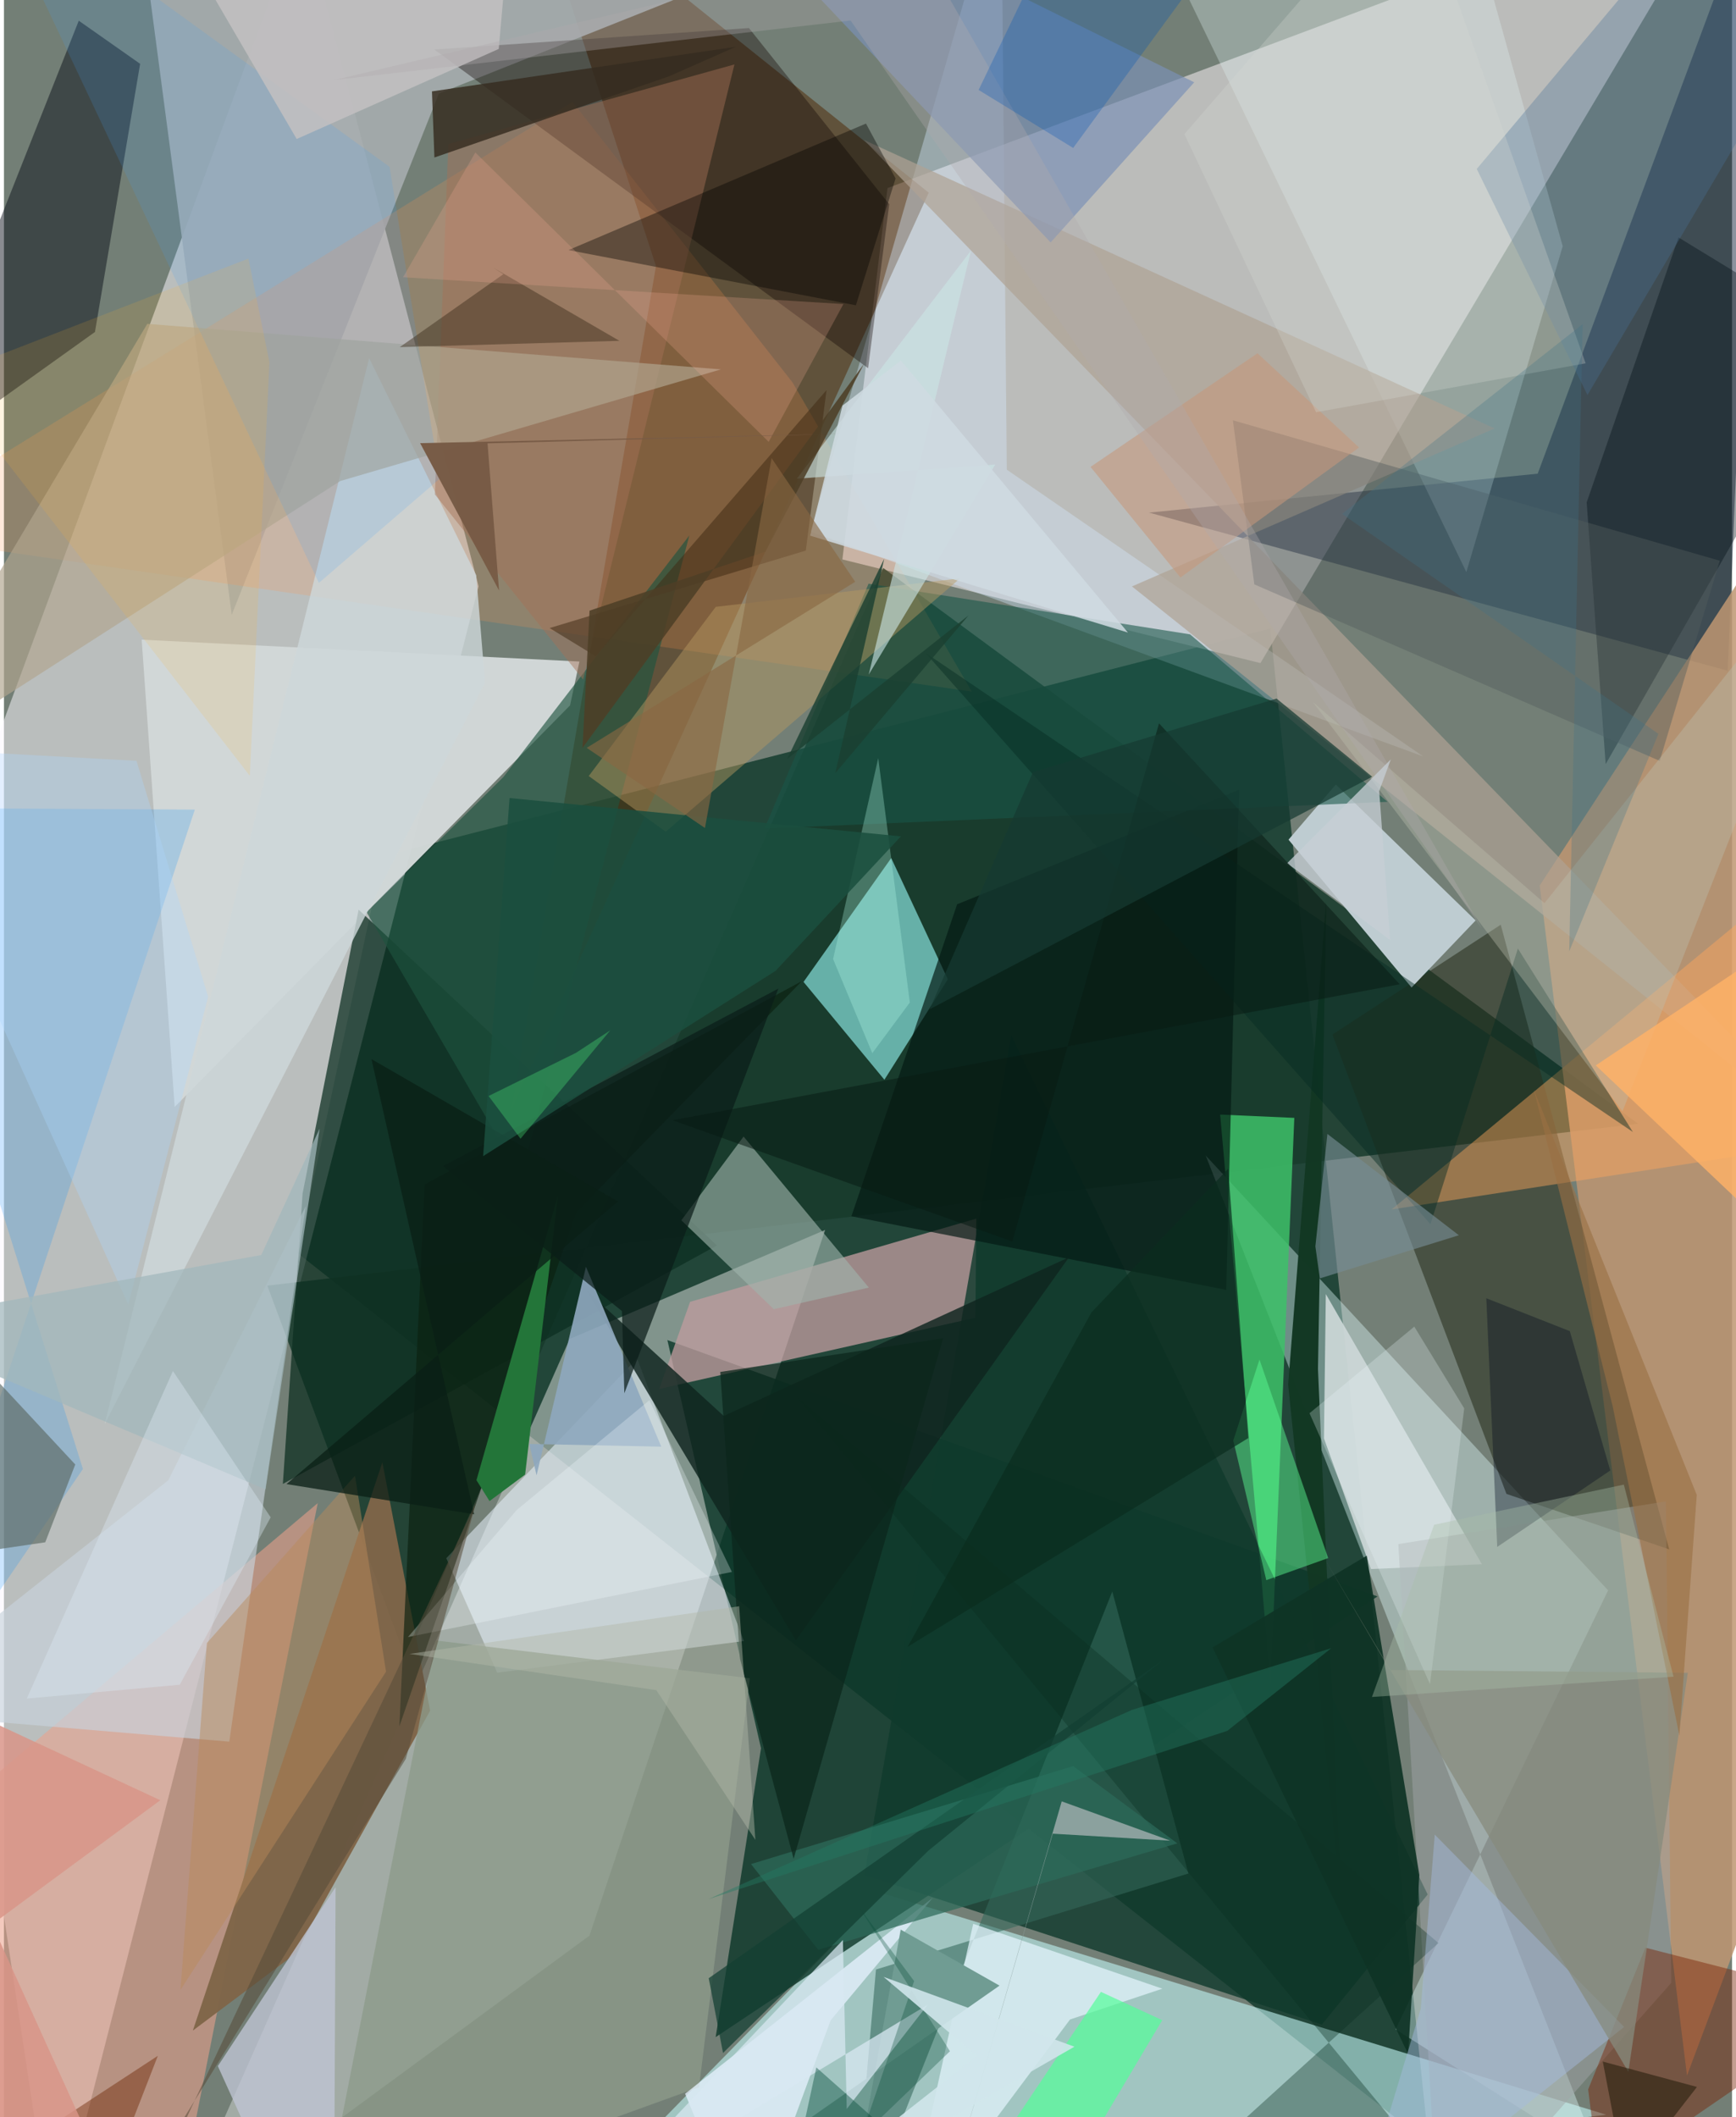 <svg xmlns="http://www.w3.org/2000/svg" width="228" height="278" viewBox="0 0 836 1024"><path fill="#737f76" d="M0 0h836v1024H0z"/><path fill="#163e30" fill-opacity=".867" d="M612.606 303.995l76.643 732.94-547.145-430.8 41.06-192.012z"/><path fill="#faf7ff" fill-opacity=".522" d="M24.053 1086l205.551-802.427-85.401-326.275L-62 516.424z"/><path fill="#c5c5c4" fill-opacity=".871" d="M835.552-62L607.843 320.714l-202.235-50.131L427.427 90.96z"/><path fill="#c2c9c6" fill-opacity=".592" d="M283.243 936.198l114.027-341.32-123.559 52.712L79.284 1086z"/><path fill="#bcefee" fill-opacity=".627" d="M775.143 1022.812L259.204 1086l166.397-170.106 145.102 44.297z"/><path fill="#183b2c" fill-opacity=".859" d="M790.557 543.528L127.423 621.83 194.6 802.665l230.757-527.97z"/><path fill="#0d3729" fill-opacity=".816" d="M320.94 648.145l45.301 197.434-21.935 139.699 320.183-213.134z"/><path fill="#dcf8f9" fill-opacity=".408" d="M673.202 981.51l102.847-212.308L581.374 558.9l190.712 485.327z"/><path fill="#522e0c" fill-opacity=".553" d="M447.379 93.178l-201.8 443.155 69.857-407.625L253.506-62z"/><path fill="#00102a" fill-opacity=".455" d="M833.887 324.402L553.94 247.93l188.037-18.827L850.107-62z"/><path fill="#be9671" fill-opacity=".847" d="M814.208 1003.859L898 780.494V191.263L742.952 428.278z"/><path fill="#8be7e3" fill-opacity=".675" d="M429.234 415.014l-42.418 59.906 39.115 47.308 30.682-48.587z"/><path fill="#be9b9e" fill-opacity=".773" d="M316.964 671.786l153.027-34.463.387-47.92-138.442 40.247z"/><path fill="#d2d9d9" fill-opacity=".973" d="M273.87 341.162L82.582 535.39l-15.951-226 211.761 10.57z"/><path fill="#282f1e" fill-opacity=".573" d="M724.093 447.252l81.513 302.131-78.746-26.832-84.192-222.173z"/><path fill="#e8f3fe" fill-opacity=".549" d="M213.989 753.65l24.626 55.388 119.32-15.314-51.63-136.7z"/><path fill="#bfcdd2" fill-opacity=".996" d="M711.946 445.194l-30.983 32.418-59.534-71.489 22.894-26.668z"/><path fill="#0b2e20" fill-opacity=".725" d="M344.898 602.389l-173.323-162.42-27.114 137.356-9.537 140.405z"/><path fill="#eca28c" fill-opacity=".565" d="M-62 907.402l60.949 170.743L80.82 1086l70.971-358.99z"/><path fill="#3dc069" fill-opacity=".851" d="M624.239 540.682L612.732 815.05l-6.342-74.03-18.041-201.94z"/><path fill="#a5acae" fill-opacity=".918" d="M62.672-62l47.515 359.36L210.409 45.261 479.34-62z"/><path fill="#ff954f" fill-opacity=".2" d="M468.235 334.526L-62 257.8 274.996 49.243l106.516 135.759z"/><path fill="#103a2c" fill-opacity=".8" d="M416.265 906.807l221.293 72.404 51.187-62.924-201.467-415.64z"/><path fill="#d4e8fe" fill-opacity=".392" d="M686.637 365.888l-201.491-138.71L482.45-62l-92.083 319.174z"/><path fill="#070c17" fill-opacity=".475" d="M65.873 30.864L44.027 160.557-50.1 227.905 36.192 10.016z"/><path fill="#0f0300" fill-opacity=".361" d="M428.264 98.769l-10.215 79.32L208.216 23.948 360.42 13.57z"/><path fill="#e1f5f7" fill-opacity=".306" d="M703.485-62L565.483-16.542 707.46 276.7l46.616-157.61z"/><path fill="#9fb4ac" fill-opacity=".616" d="M372.434 633.204l-44.732-42.988 30.112-40.503 60.579 73.052z"/><path fill="#041a13" fill-opacity=".682" d="M461.117 437.367l136.386-55.414-6.2 241.917-181.334-35.601z"/><path fill="#afa293" fill-opacity=".698" d="M545.694 283.631L898 565.09 416.048 67.686l305.129 139.54z"/><path fill="#cdd8d8" fill-opacity=".922" d="M715.006 756.57L639.48 625.884l-.9 69.839 22.763 63.167z"/><path fill="#7f6649" fill-opacity=".965" d="M183.066 707.287L91.379 982.125l49.462-37.084 65.33-117.636z"/><path fill="#34685a" fill-opacity=".576" d="M410.154 1086l11.701-133.416 151.146-46.436-36.824-136.404z"/><path fill="#0f251f" fill-opacity=".824" d="M281.884 624.198l66.332 60.659 167.005-76.754-132.096 185.213z"/><path fill="#c7d2dc" fill-opacity=".647" d="M79.456 715.998L-62 827.94l171.005 14.438 36.985-258.974z"/><path fill="#ffa75d" fill-opacity=".443" d="M869.977 686.732l11.695-134.153-210.358 32.39 183.125-151.451z"/><path fill="#195648" fill-opacity=".584" d="M669.355 387.814l-95.565-81.003-155.513-24.518-50.356 118.46z"/><path fill="#8d9b8a" fill-opacity=".776" d="M208.744 793.421l-55.311 282.245 182.82-66.158 24.544-197.794z"/><path fill="#e0f1fa" fill-opacity=".753" d="M515.733 976.757l-80.964 108.423 34.12-154.713 91.532 31.396z"/><path fill="#a2a6a7" fill-opacity=".478" d="M806.583 959.042L694.44 1086l-19.883-339.173 129.466-20.662z"/><path fill="#782000" fill-opacity=".435" d="M898 968.655l-103.935-26.63-27.678 68.545 5.65 44.537z"/><path fill="#038efe" fill-opacity=".196" d="M-62 856.922L92.345 391.578-62 390.697 38.2 710.509z"/><path fill="#133824" fill-opacity=".992" d="M639.678 435.812l-18.42 233.809 25.776 251.598-11.353-259.078z"/><path fill="#000e14" fill-opacity=".376" d="M774.859 369.568L765.67 242.98l44.426-128.132L892.1 164.86z"/><path fill="#1f533f" fill-opacity=".639" d="M241.657 375.768l-66.234 65.402 74.732 128.315 81.397-310.471z"/><path fill="#e7f2fe" fill-opacity=".753" d="M329.52 1012.662l119.875-94.841-49.464 59.333L359.811 1086z"/><path fill="#ced7da" fill-opacity=".812" d="M228.474 278.226l-51.81-104.985-127.9 515.464 183.963-358.578z"/><path fill="#7a91b6" fill-opacity=".678" d="M370.386-62h-33.609l169.574 179.252 69.462-77.437z"/><path fill="#5dff95" fill-opacity=".467" d="M640.631 753.586l-33.244-96.018-12.677 39.149 15.974 67.557z"/><path fill="#a67157" fill-opacity=".455" d="M280.177 328.67l73.212-297.504-138.424 38.49-6.48 169.501z"/><path fill="#b1a58f" fill-opacity=".675" d="M-62 376.98L69.338 156.64l277.52 22.018-184.16 53.996z"/><path fill="#b89a60" fill-opacity=".459" d="M344.35 293.506l118.218-13.784-142.424 122.553-37.248-26.925z"/><path fill="#8ea8be" fill-opacity=".906" d="M317.996 699.703l-36.445-87.016-23.888 100.868-3.542-15.165z"/><path fill="#bfc5d4" fill-opacity=".788" d="M103.474 999.306l39.24 86.694h16.93l.788-173.244z"/><path fill="#0c2110" fill-opacity=".663" d="M276.844 586.31l-85.55 248.652 12.237-262.11 182.54-98.354z"/><path fill="#5a6862" fill-opacity=".643" d="M-62 757.938l81.976-11.973 14.518-37.646-53.01-56.942z"/><path fill="#535c5c" fill-opacity=".427" d="M801.018 368.014l29.04-96.808-235.527-67.93 10.36 79.36z"/><path fill="#352c20" fill-opacity=".827" d="M207.057 44.196l147.067-21.585-32.344 14.287-113.538 39.28z"/><path fill="#0a2e1f" fill-opacity=".357" d="M693.981 939.774L557.589 1063.6l164.123 22.4L383.32 675.457z"/><path fill="#2d6a5a" fill-opacity=".725" d="M393.9 943.044l-32.495-41.464 155.88-47.38 50.342 37.36z"/><path fill="#062c22" fill-opacity=".451" d="M690.106 592.123l-244.298-276.35 342.233 231.734-55.653-88.732z"/><path fill="#0f3425" fill-opacity=".918" d="M584.701 796.796l74.554-44.36 25.485 154.421-5.448 86.57z"/><path fill="#040500" fill-opacity=".388" d="M431.347 86.31l-19.206 61.35-139.058-26.702 143.936-61.2z"/><path fill="#237539" d="M234.899 726.02l17.222-12.815 15.902-135.206-39.445 137.906z"/><path fill="#3f2a14" fill-opacity=".525" d="M263.967 303.767l22.33 13.656 111.64-128.743-10.019 77.613z"/><path fill="#52ff98" fill-opacity=".682" d="M560.341 977.093L495.597 1086l-20.767-39.35 55.85-83.257z"/><path fill="#bcbeb0" fill-opacity=".373" d="M898 244.88L783.002 537.5 633.208 339.527l112.054 97.304z"/><path fill="#40a3fb" fill-opacity=".157" d="M186.556 80.7l24.279 150.83-58.482 50.408L-10.255-62z"/><path fill="#4a7195" fill-opacity=".329" d="M898-32.489L781.8-.909l-69.308 82.627 53.567 109.35z"/><path fill="#709c93" d="M433.82 933.289l47.805 27.08-103.329 72.264 33.876 20.004z"/><path fill="#b98a5b" fill-opacity=".467" d="M169.823 713.741L98.16 794.665 85.373 962.48l99.462-153.945z"/><path fill="#cbe4e4" fill-opacity=".612" d="M418.348 326.267l61.19-101.571-95.966 6.825 84.249-110.306z"/><path fill="#c2c0c1" fill-opacity=".859" d="M66.183-62h180.71l-7.53 85.668-97.747 43.57z"/><path fill="#b3f9e7" fill-opacity=".306" d="M422.95 366.668l-21.843 97.183 18.972 45.535 18.157-24.527z"/><path fill="#3c2e1d" fill-opacity=".467" d="M236.55 129.364l5.057 3.246-50.123 35.282 106.251-3.05z"/><path fill="#00091d" fill-opacity=".353" d="M717.12 627.918l40.391 15.91 19.576 67.394-54.684 36.967z"/><path fill="#a5badf" fill-opacity=".463" d="M692.189 887.35l91.593 93.013L650.922 1086l34.474-114.407z"/><path fill="#878b7d" fill-opacity=".745" d="M637.214 751.16l148.613 250.917 28.77-192.995-144.112-1.375z"/><path fill="#0a1c18" fill-opacity=".714" d="M212.457 564.011l162.188-85.876-74.517 195.735-1.164-39.75z"/><path fill="#d9e8f2" fill-opacity=".733" d="M407.706 1020.042l39.164-50.429-165.28 99.74 124.273-131.049z"/><path fill="#c6987b" fill-opacity=".557" d="M606.417 170.86l-80.776 54.96 43.51 53.519 86.401-62.901z"/><path fill="#ffb32e" fill-opacity=".141" d="M118.933 375.223L-30.382 182.646l148.65-57.586 10.163 50.162z"/><path fill="#8ba19e" d="M511.713 871.254l52.519 19.015-56.853-3.38-56.744 195.398z"/><path fill="#aad7fe" fill-opacity=".318" d="M98.774 482.088l-38.64 148.886-122.012-269.885 126.004 6.898z"/><path fill="#f5ad96" fill-opacity=".235" d="M228.046 73.75l-34.986 60.34 213.047 12.965-36.156 66.661z"/><path fill="#f6fcff" fill-opacity=".278" d="M248.047 730.34l64.194-53.082 39.92 83.033-156.714 31.502z"/><path fill="#997044" fill-opacity=".612" d="M818.935 723.04l-78.792-195.906 38.104 153.012 32.276 159.32z"/><path fill="#768b94" fill-opacity=".639" d="M636.579 618.318l67.254-20.87-63.585-48.998-5.825 54.377z"/><path fill="#0b2d1f" fill-opacity=".706" d="M526.12 634.74l-88.913 161.75L602.02 695.523l-9.773-130.264z"/><path fill="#0c261c" fill-opacity=".737" d="M346.544 663.557l9.515 138.81 25.968 96.65 72.301-251.726z"/><path fill="#0a1f16" fill-opacity=".757" d="M177.786 512.248l49.677 220.162-90.777-14.605L297.038 581.1z"/><path fill="#b0abac" fill-opacity=".337" d="M441.898-27.809l-282.136 66.51L409.576 9.917l305.326 439.072z"/><path fill="#ffb267" fill-opacity=".816" d="M898 636.596L770.067 515.294l91.255-61.034L898 571.827z"/><path fill="#785c47" fill-opacity=".996" d="M407.82 209.743l-206.489 4.591 38.176 71.261-5.564-71.16z"/><path fill="#c6ced5" fill-opacity=".765" d="M670.593 454.666l-5.288-72.045 5.622-15.348-50.189 50.261z"/><path fill="#eef7fd" fill-opacity=".255" d="M706.434 681.195l-16.569 133.391-58.277-131.052 50.698-41.886z"/><path fill="#d5dad1" fill-opacity=".286" d="M571.07 64.88L681.045-62l84.124 237.727-130.41 23.651z"/><path fill="#0053b3" fill-opacity=".29" d="M471.51 43.5l45.742 28.06L615.042-62l-99.707 14.45z"/><path fill="#044a33" fill-opacity=".314" d="M413.96 922.844l26.356 35.337-25.668 75.323 42.99-41.388z"/><path fill="#a2b8bc" fill-opacity=".729" d="M152.717 545.871l-26.16 174.495L-62 640.685l186.467-33.682z"/><path fill="#d1e6ec" fill-opacity=".89" d="M425.512 956.139l45.125 38.263-107.623 84.54 154.84-89.028z"/><path fill="#6b2603" fill-opacity=".439" d="M-62 1083.594L74.447 994.32 38.771 1086-62 1068.729z"/><path fill="#574b39" fill-opacity=".549" d="M81.532 1038.789l146.946-312.32-34.06 124.21-119.976 194.16z"/><path fill="#3f7286" fill-opacity=".29" d="M763.712 156.777l-6.48 303.356 43.162-105.203-153.086-106.37z"/><path fill="#d99587" fill-opacity=".835" d="M-62 972.26L64.673 1086-62 806.678l137.633 64.04z"/><path fill="#081a13" fill-opacity=".541" d="M487.81 600.458l-164.353-58.632 351.759-65.766-116.437-126.206z"/><path fill="#1b3f31" fill-opacity=".808" d="M402.17 373.932l64.422-76.242-87.753 69.465 47.006-96.909z"/><path fill="#1b4f3f" fill-opacity=".867" d="M433.928 404.515l-189.332-18.537-12.783 173.215 141.47-89.616z"/><path fill="#123f32" fill-opacity=".722" d="M560.84 802.8l-113.673 92.322-99.303 97.84-6.922-36.172z"/><path fill="#153a31" fill-opacity=".714" d="M447.792 488.16l214.129-112.48-46.273-37.804-117.887 35.609z"/><path fill="#aabfaa" fill-opacity=".369" d="M661.81 820.764l145.894-9.805-24.05-92.907-91.782 19.426z"/><path fill="#247b63" fill-opacity=".427" d="M340.753 918.57l204.902-91.538 96.433-29.841-50.303 39.985z"/><path fill="#4d3f27" fill-opacity=".867" d="M283.302 295.35l85.107-28.557 47.62-90.744-136.152 185.68z"/><path fill="#dce8f2" fill-opacity=".388" d="M85.054 814.843l-74.014 6.698 70.708-158.42 47.283 70.765z"/><path fill="#084d3b" fill-opacity=".427" d="M424.529 1086h-50.156l18.638-86.049 71.241 63.175z"/><path fill="#cfdbe1" fill-opacity=".859" d="M543.749 305.945l-109.817-131.55-28.283 21.784-15.635 62.888z"/><path fill="#b2b8aa" fill-opacity=".451" d="M355.676 776.89l7.837 112.987-47.916-72.406-119.382-17.538z"/><path fill="#4dea78" fill-opacity=".329" d="M249.903 550.766L234.45 530.1l42.316-20.902 16.557-10.865z"/><path fill="#8a6842" fill-opacity=".62" d="M371.36 221.599l-32.23 178.879-57.222-38.765 129.904-80.323z"/><path fill="#1c1704" fill-opacity=".51" d="M773.474 997.11l45.554 12.27-59.634 76.62h31.034z"/></svg>